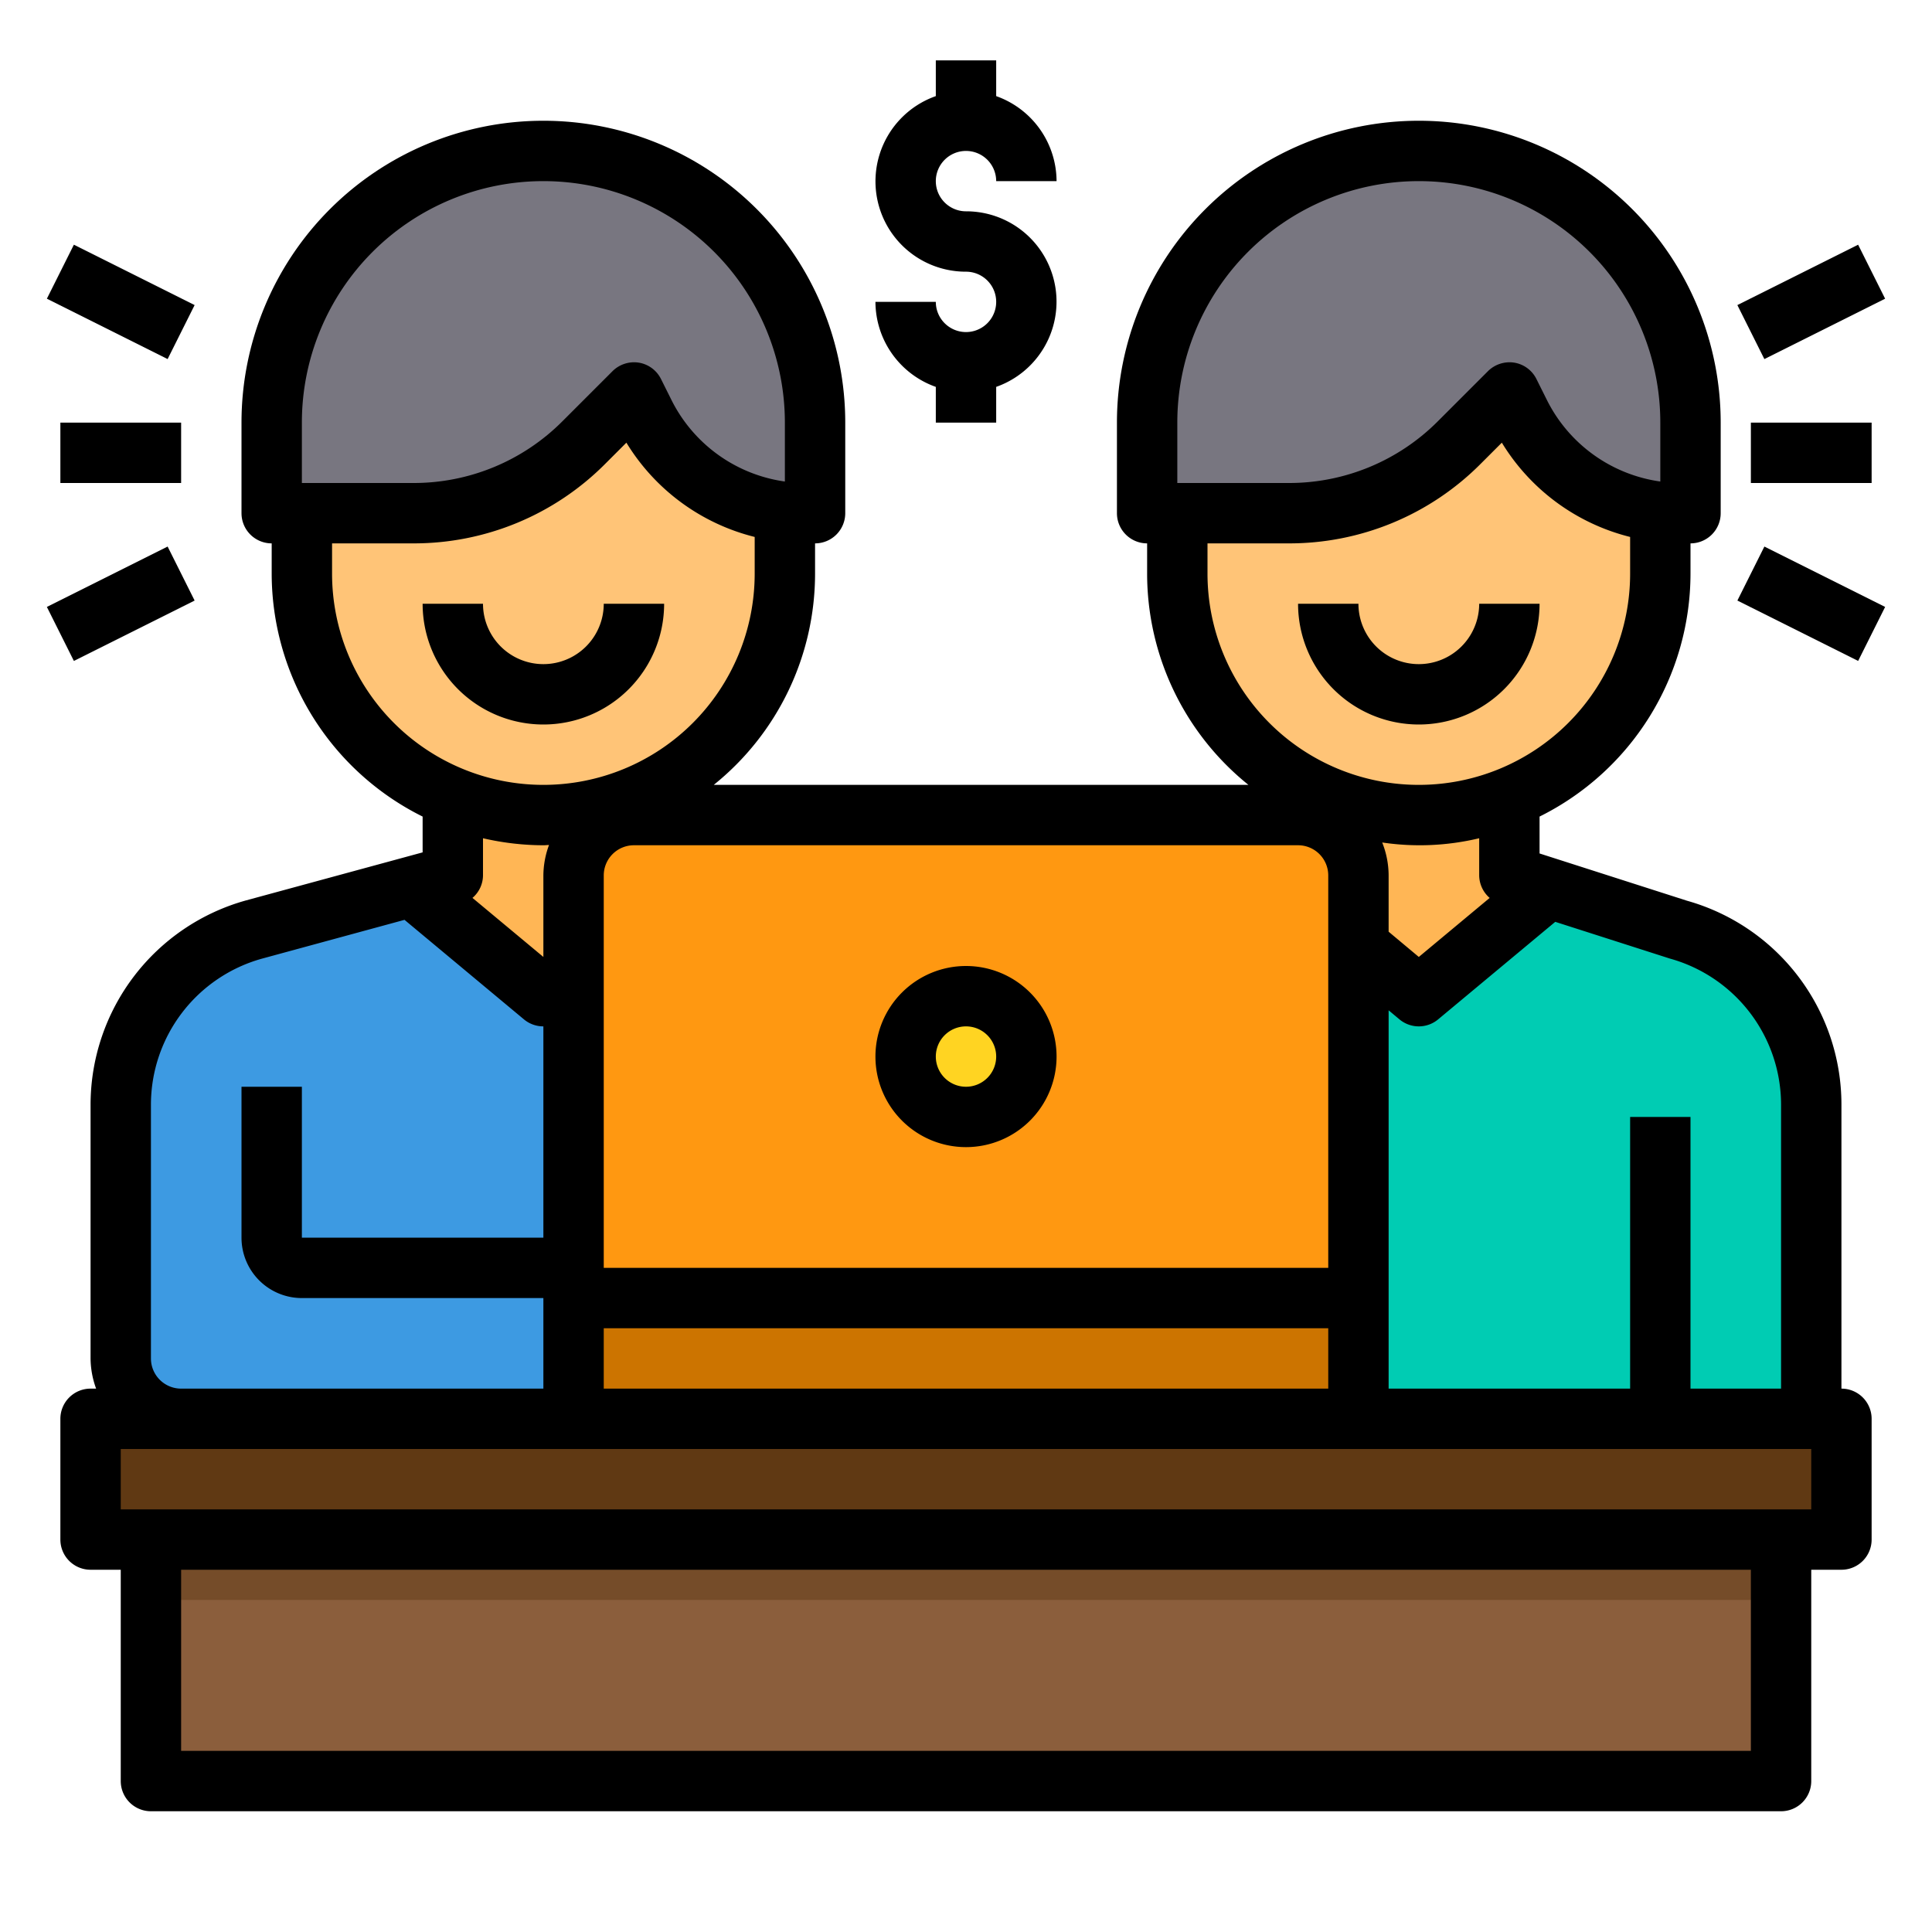 <svg xmlns="http://www.w3.org/2000/svg" viewBox="0 0 64 64"><g id="Teach-Knowledge"><path d="M30.35,33.87a6.02,6.02,0,0,0-3.77-3.08L22.3,29.42,19,32.17,18,33l-4.36-3.63L8.42,30.79A6.013,6.013,0,0,0,4,36.58V47H31V36.58A5.921,5.921,0,0,0,30.35,33.87Z" style="fill:#3d9ae2"/><path d="M55.58,30.79,51.3,29.42,47,33l-2-1.67-2.36-1.96-5.22,1.42a6.02,6.02,0,0,0-3.77,3.08A5.921,5.921,0,0,0,33,36.58V47H60V36.58A6.013,6.013,0,0,0,55.58,30.79Z" style="fill:#00ccb3"/><polygon points="33 43 31 43 19 43 19 47 31 47 33 47 45 47 45 43 33 43" style="fill:#cc7400"/><path d="M51.3,29.42,47,33l-2-1.67V29a2.016,2.016,0,0,0-.62-1.45,2.2,2.2,0,0,0-.38-.28v-.85a8.049,8.049,0,0,0,6,0V29Z" style="fill:#ffb655"/><path d="M45,29v2.33l-2.36-1.96L44,29V27.27A2,2,0,0,1,45,29Z" style="fill:#ffb655"/><path d="M22.3,29.42,19,32.17,18,33l-4.36-3.63L15,29V26.42a8.049,8.049,0,0,0,6,0V29Z" style="fill:#ffb655"/><polygon points="61 47 61 51 59 51 5 51 3 51 3 47 4 47 19 47 31 47 33 47 45 47 55 47 60 47 61 47" style="fill:#603913"/><rect x="5" y="51" width="54" height="8" style="fill:#8b5e3c"/><path d="M56,14v3h-.29a5.374,5.374,0,0,1-.7-.04,5.986,5.986,0,0,1-4.67-3.28L50,13l-1.66,1.66A7.985,7.985,0,0,1,42.69,17H38V14a9,9,0,0,1,18,0Z" style="fill:#787680"/><path d="M50,26.42A8,8,0,0,1,39,19V17h3.69a7.985,7.985,0,0,0,5.65-2.34L50,13l.34.68a5.986,5.986,0,0,0,4.67,3.28L55,17v2A8.008,8.008,0,0,1,50,26.42Z" style="fill:#ffc477"/><path d="M50,26.42v1A8.093,8.093,0,0,1,47,28a7.836,7.836,0,0,1-2.62-.45,2.2,2.2,0,0,0-.38-.28v-.85a8.049,8.049,0,0,0,6,0Z" style="fill:#ffa733"/><path d="M27,14v3h-.29a5.374,5.374,0,0,1-.7-.04,5.986,5.986,0,0,1-4.67-3.28L21,13l-1.66,1.66A7.985,7.985,0,0,1,13.69,17H9V14a9,9,0,0,1,18,0Z" style="fill:#787680"/><path d="M21,26.42A8,8,0,0,1,10,19V17h3.69a7.985,7.985,0,0,0,5.65-2.34L21,13l.34.68a5.986,5.986,0,0,0,4.67,3.28L26,17v2A8.008,8.008,0,0,1,21,26.42Z" style="fill:#ffc477"/><path d="M21,26.42v1a8.049,8.049,0,0,1-6,0v-1a8.049,8.049,0,0,0,6,0Z" style="fill:#ffa733"/><path d="M45,29V43H19V29a2.006,2.006,0,0,1,2-2H43a2,2,0,0,1,2,2Z" style="fill:#ff9811"/><circle cx="32" cy="35" r="2" style="fill:#ffd422"/><rect x="5" y="51" width="54" height="2" style="fill:#754c29"/><path d="M32,32a3,3,0,1,0,3,3A3,3,0,0,0,32,32Zm0,4a1,1,0,1,1,1-1A1,1,0,0,1,32,36Z"/><path d="M61,46V36.58a7.016,7.016,0,0,0-5.115-6.742L51,28.272V27.05A9,9,0,0,0,56,19V18a1,1,0,0,0,1-1V14a10,10,0,0,0-20,0v3a1,1,0,0,0,1,1v1a8.983,8.983,0,0,0,3.356,7H23.644A8.983,8.983,0,0,0,27,19V18a1,1,0,0,0,1-1V14A10,10,0,0,0,8,14v3a1,1,0,0,0,1,1v1a9,9,0,0,0,5,8.05v1.186l-5.846,1.59A7.031,7.031,0,0,0,3,36.58V45a2.966,2.966,0,0,0,.184,1H3a1,1,0,0,0-1,1v4a1,1,0,0,0,1,1H4v7a1,1,0,0,0,1,1H59a1,1,0,0,0,1-1V52h1a1,1,0,0,0,1-1V47A1,1,0,0,0,61,46Zm-2-9.42V46H56V37H54v9H46V33.468l.359.3a1,1,0,0,0,1.281,0l3.88-3.231,3.794,1.216A5.026,5.026,0,0,1,59,36.58ZM44,29V42H20V29a1,1,0,0,1,1-1H43A1,1,0,0,1,44,29ZM20,44H44v2H20ZM49.347,29.745,47,31.7l-1-.836V29a2.966,2.966,0,0,0-.213-1.092A8.462,8.462,0,0,0,49,27.768V29A1,1,0,0,0,49.347,29.745ZM39,14a8,8,0,0,1,16,0v1.951a4.968,4.968,0,0,1-3.764-2.715l-.341-.683a1,1,0,0,0-.735-.54,1.015,1.015,0,0,0-.867.28L47.636,13.95A6.954,6.954,0,0,1,42.687,16H39Zm1,5V18h2.687a8.939,8.939,0,0,0,6.363-2.636l.7-.7A6.943,6.943,0,0,0,54,17.787V19a7,7,0,0,1-14,0ZM10,14a8,8,0,0,1,16,0v1.951a4.968,4.968,0,0,1-3.764-2.715l-.341-.683a1,1,0,0,0-.735-.54,1.013,1.013,0,0,0-.867.28L18.636,13.95A6.954,6.954,0,0,1,13.687,16H10Zm1,5V18h2.687a8.939,8.939,0,0,0,6.363-2.636l.7-.7A6.943,6.943,0,0,0,25,17.787V19a7,7,0,0,1-14,0Zm7,9c.063,0,.124-.008.187-.009A2.962,2.962,0,0,0,18,29v2.7l-2.349-1.956A.989.989,0,0,0,16,29V27.768A8.971,8.971,0,0,0,18,28ZM5,45V36.58a5.024,5.024,0,0,1,3.683-4.825L13.4,30.471l3.96,3.3A1,1,0,0,0,18,34v7H10V36H8v5a2,2,0,0,0,2,2h8v3H6A1,1,0,0,1,5,45ZM58,58H6V52H58Zm2-8H4V48H60Z"/><path d="M22,20H20a2,2,0,0,1-4,0H14a4,4,0,0,0,8,0Z"/><path d="M47,24a4,4,0,0,0,4-4H49a2,2,0,0,1-4,0H43A4,4,0,0,0,47,24Z"/><rect x="2" y="14" width="4" height="2"/><rect x="3" y="7.764" width="2" height="4.472" transform="translate(-6.733 9.106) rotate(-63.435)"/><rect x="1.764" y="19" width="4.472" height="2" transform="translate(-8.522 3.9) rotate(-26.565)"/><rect x="58" y="14" width="4" height="2"/><rect x="57.764" y="9" width="4.472" height="2" transform="translate(1.862 27.889) rotate(-26.565)"/><rect x="59" y="17.764" width="2" height="4.472" transform="translate(15.279 64.721) rotate(-63.435)"/><path d="M32,11a1,1,0,0,1-1-1H29a3,3,0,0,0,2,2.816V14h2V12.816A2.993,2.993,0,0,0,32,7a1,1,0,1,1,1-1h2a3,3,0,0,0-2-2.816V2H31V3.184A2.993,2.993,0,0,0,32,9a1,1,0,0,1,0,2Z"/></g></svg>